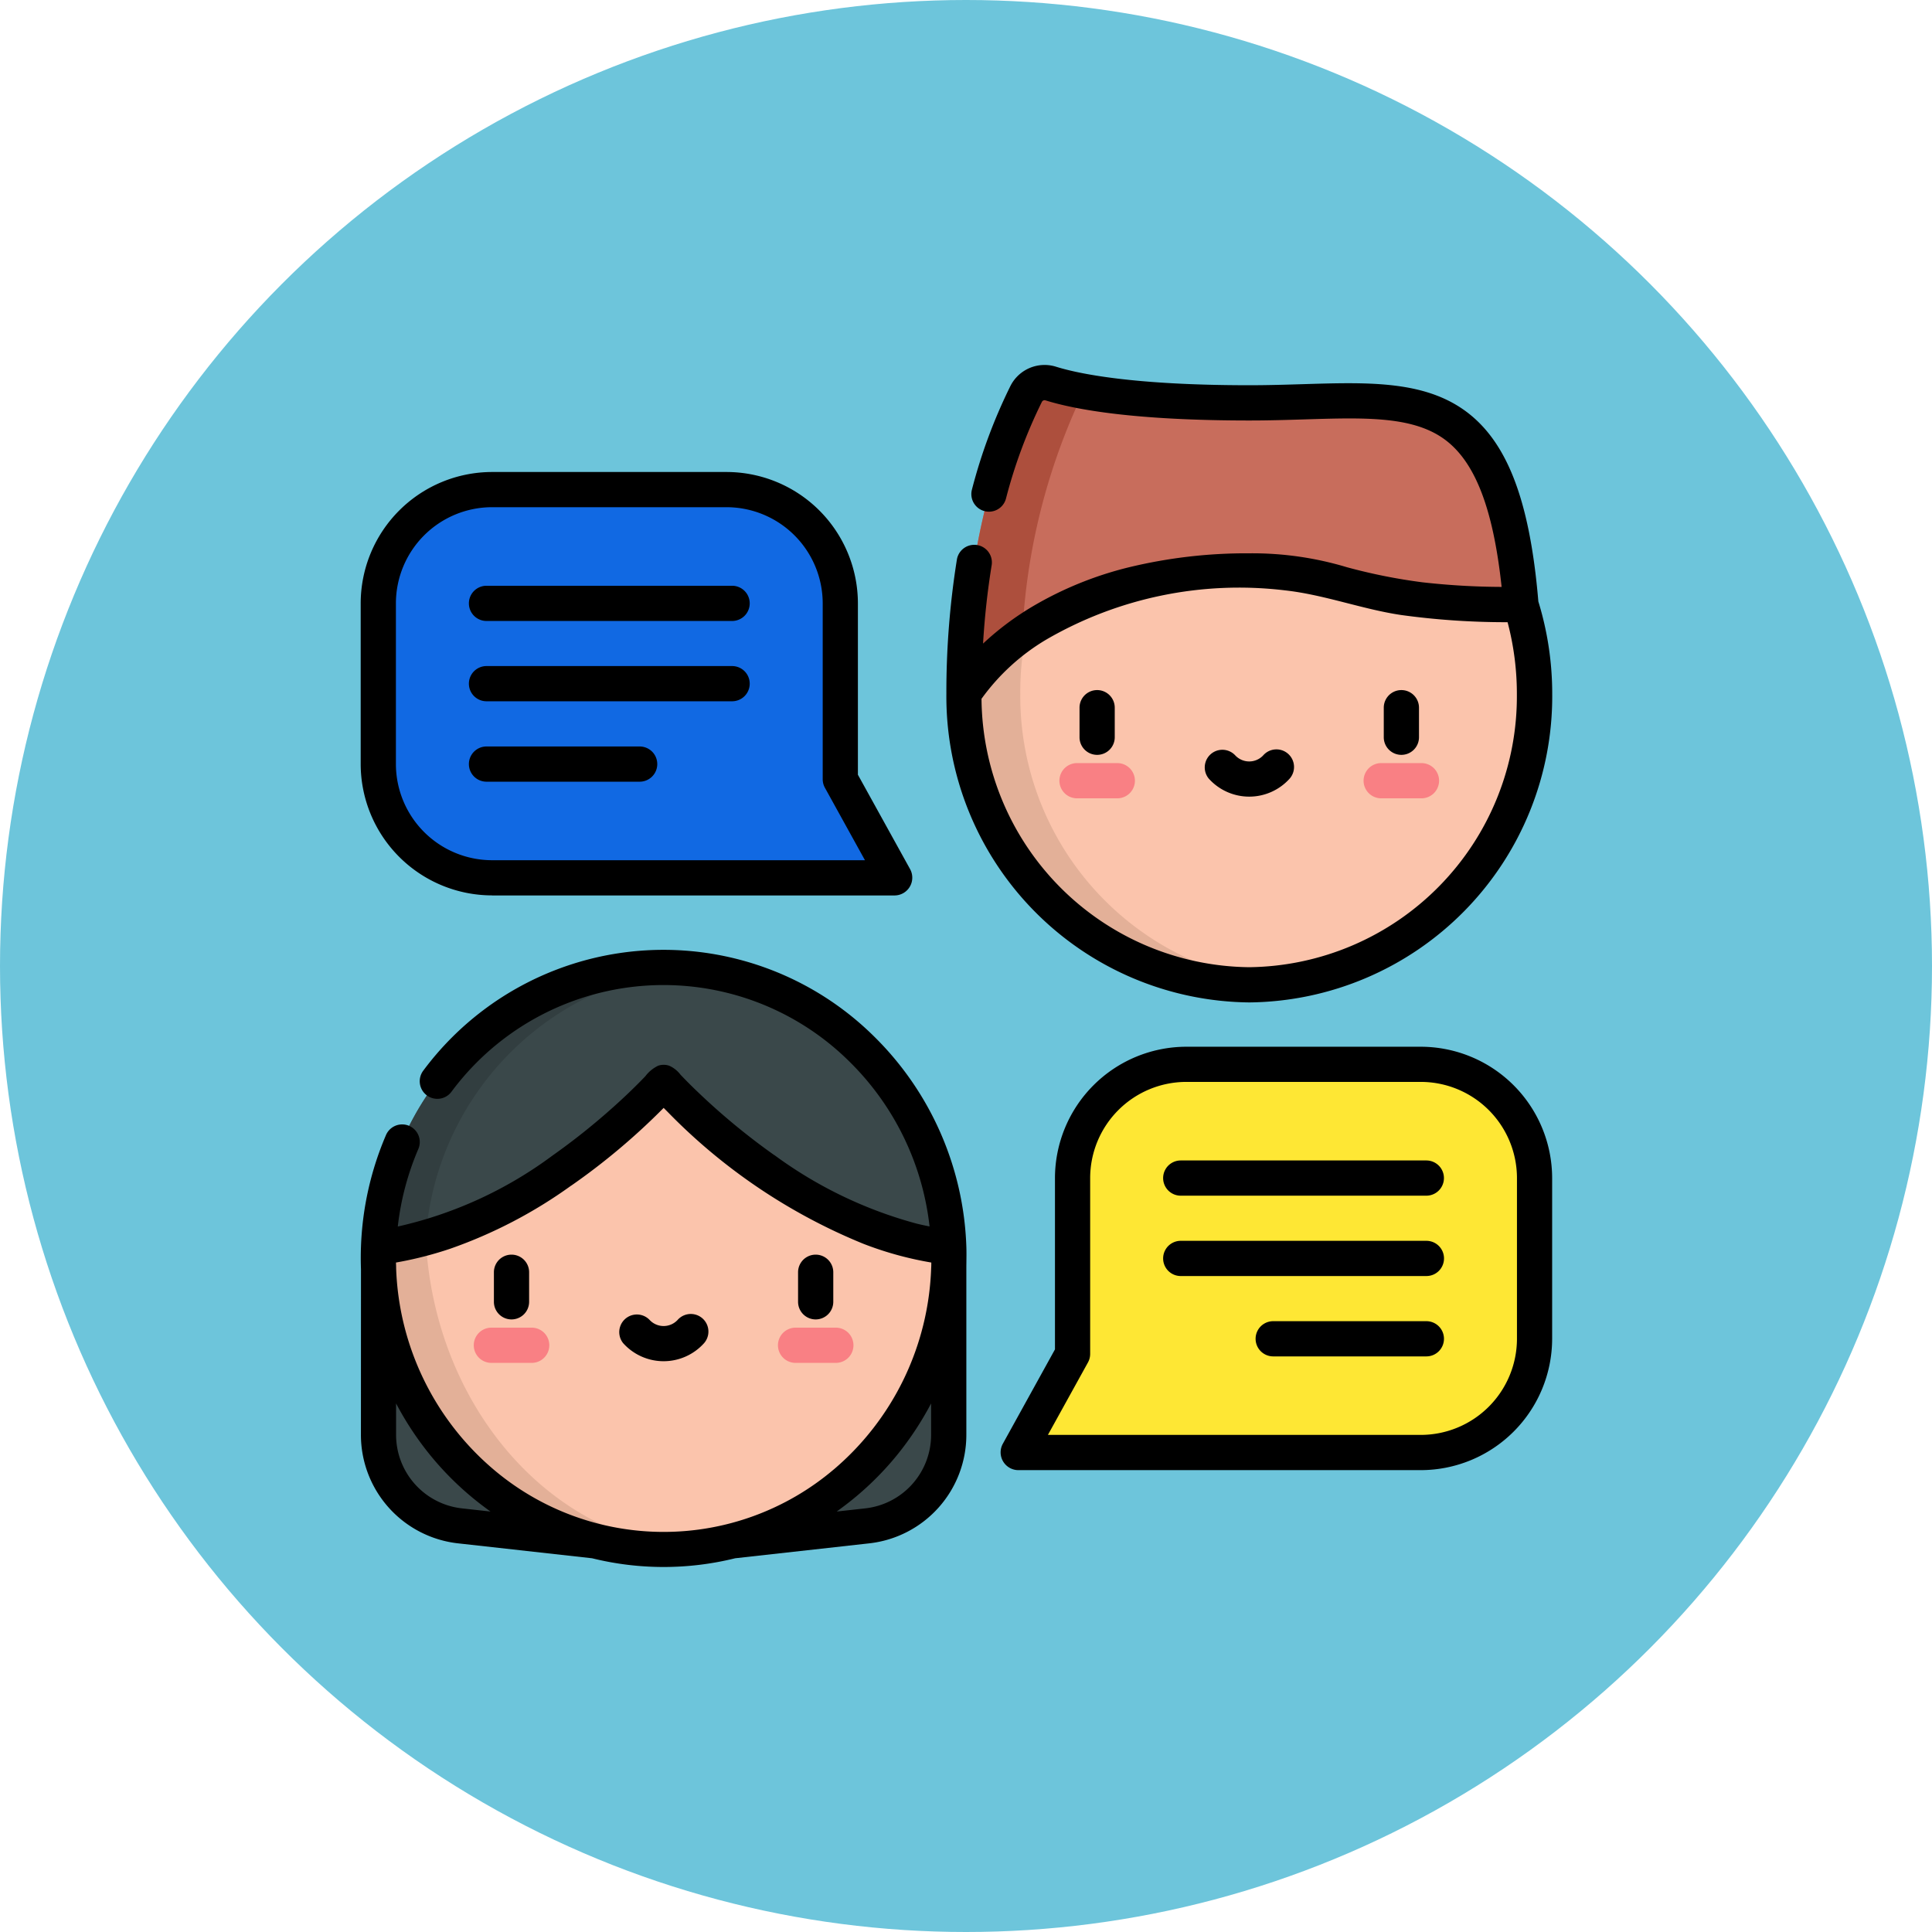 <svg xmlns="http://www.w3.org/2000/svg" width="101" height="101" viewBox="0 0 101 101">
  <g id="Grupo_157896" data-name="Grupo 157896" transform="translate(-750 -11473.754)">
    <circle id="Elipse_4926" data-name="Elipse 4926" cx="50.5" cy="50.5" r="50.5" transform="translate(750 11473.754)" fill="#6dc5db"/>
    <g id="chat" transform="translate(768.856 11492.836)">
      <path id="Trazado_129303" data-name="Trazado 129303" d="M271.877,36.137c-8.239,0-14.916,4.355-14.916,12.756a14.918,14.918,0,1,0,29.831,0C286.791,40.492,280.114,36.137,271.877,36.137Zm0,0" transform="translate(-225.425 -31.702)" fill="#fbc4ac"/>
      <path id="Trazado_129304" data-name="Trazado 129304" d="M259.91,31.347A15.1,15.1,0,0,1,273.353,16.21q-.726-.073-1.472-.074a15.213,15.213,0,0,0,0,30.421q.745,0,1.472-.074A15.1,15.1,0,0,1,259.91,31.347Zm0,0" transform="translate(-225.428 -14.156)" fill="#e3b098"/>
      <path id="Trazado_129305" data-name="Trazado 129305" d="M430.225,171.415h-2.106a.92.92,0,1,1,0-1.841h2.106a.92.92,0,1,1,0,1.841Zm0,0" transform="translate(-374.77 -148.763)" fill="#f98084"/>
      <path id="Trazado_129306" data-name="Trazado 129306" d="M300.659,171.415h-2.106a.92.92,0,0,1,0-1.841h2.106a.92.92,0,0,1,0,1.841Zm0,0" transform="translate(-261.105 -148.763)" fill="#f98084"/>
      <path id="Trazado_129307" data-name="Trazado 129307" d="M286.078,19.114c-1.024-12.47-6.052-10.55-14.2-10.55-6.16,0-9.119-.617-10.379-1.01a1.08,1.08,0,0,0-1.286.54c-1.006,1.974-3.251,7.316-3.251,15.68,0,0,3.567-6.424,14.916-6.424,5.279,0,4.838,1.763,14.2,1.763Zm0,0" transform="translate(-225.425 -6.584)" fill="#c86d5c"/>
      <path id="Trazado_129308" data-name="Trazado 129308" d="M263.157,8.094a1.094,1.094,0,0,1,.079-.129,14.894,14.894,0,0,1-1.738-.411,1.08,1.08,0,0,0-1.286.54c-1.006,1.974-3.251,7.316-3.251,15.68a10.809,10.809,0,0,1,3.052-3.106,33.084,33.084,0,0,1,3.144-12.575Zm0,0" transform="translate(-225.424 -6.584)" fill="#ad4f3d"/>
      <path id="Trazado_129309" data-name="Trazado 129309" d="M7.59,375.762v9.805a4.794,4.794,0,0,0,4.265,4.765l7.048.784Zm0,0" transform="translate(-6.658 -329.646)" fill="#3a484a"/>
      <path id="Trazado_129310" data-name="Trazado 129310" d="M169.61,375.762v9.805a4.8,4.8,0,0,1-4.265,4.765l-7.048.784Zm0,0" transform="translate(-138.87 -329.646)" fill="#3a484a"/>
      <path id="Trazado_129311" data-name="Trazado 129311" d="M37.32,293.446h0L22.085,281.93,7.513,293.447h0c-.007.2-.011.392-.011.589a15.065,15.065,0,0,0,14.915,15.211,15.065,15.065,0,0,0,14.915-15.211c0-.2,0-.393-.011-.589Zm0,0" transform="translate(-6.58 -247.33)" fill="#fbc4ac"/>
      <path id="Trazado_129312" data-name="Trazado 129312" d="M9.978,371.813a15.5,15.5,0,0,1-2.466.486h0c-.007.2-.011.391-.011.588A15.065,15.065,0,0,0,22.415,388.1c.426,0,.847-.019,1.263-.055-7.407-.677-13.29-7.609-13.7-16.229Zm0,0" transform="translate(-6.579 -326.182)" fill="#e3b098"/>
      <path id="Trazado_129313" data-name="Trazado 129313" d="M51.2,411.9H49.092a.92.92,0,0,1,0-1.841H51.2a.92.92,0,0,1,0,1.841Zm0,0" transform="translate(-42.26 -359.734)" fill="#f98084"/>
      <path id="Trazado_129314" data-name="Trazado 129314" d="M180.765,411.9h-2.106a.92.92,0,1,1,0-1.841h2.106a.92.92,0,1,1,0,1.841Zm0,0" transform="translate(-155.925 -359.734)" fill="#f98084"/>
      <path id="Trazado_129315" data-name="Trazado 129315" d="M7.59,271.246h0c8-.885,14.9-8.617,14.9-8.617s6.9,7.732,14.9,8.617h0a15.051,15.051,0,0,0-14.9-14.621,15.051,15.051,0,0,0-14.9,14.621Zm0,0" transform="translate(-6.658 -225.13)" fill="#3a484a"/>
      <path id="Trazado_129316" data-name="Trazado 129316" d="M23.783,256.682c-.425-.037-.854-.057-1.289-.057a15.051,15.051,0,0,0-14.9,14.621h0a13.926,13.926,0,0,0,2.466-.486,15.24,15.24,0,0,1,13.725-14.08Zm0,0" transform="translate(-6.658 -225.131)" fill="#323e40"/>
      <path id="Trazado_129317" data-name="Trazado 129317" d="M31.652,68.211V59.017a5.947,5.947,0,0,0-5.947-5.947H13.448A5.947,5.947,0,0,0,7.5,59.017v8.4a5.947,5.947,0,0,0,5.947,5.947H34.5Zm0,0" transform="translate(-6.58 -46.557)" fill="#1169e3"/>
      <path id="Trazado_129318" data-name="Trazado 129318" d="M282.868,313.016v-9.194a5.947,5.947,0,0,1,5.947-5.947h12.258a5.947,5.947,0,0,1,5.947,5.947v8.4a5.947,5.947,0,0,1-5.947,5.947H280.019Zm0,0" transform="translate(-245.653 -261.318)" fill="#fee734"/>
      <path id="Trazado_129319" data-name="Trazado 129319" d="M436.7,141.856a.92.92,0,0,0,.92-.92V139.39a.92.92,0,1,0-1.841,0v1.546A.92.92,0,0,0,436.7,141.856Zm0,0" transform="translate(-382.295 -121.476)"/>
      <path id="Trazado_129320" data-name="Trazado 129320" d="M307.127,141.856a.92.92,0,0,0,.92-.92V139.39a.92.92,0,1,0-1.841,0v1.546A.92.92,0,0,0,307.127,141.856Zm0,0" transform="translate(-268.627 -121.476)"/>
      <path id="Trazado_129321" data-name="Trazado 129321" d="M363.777,163.968a.92.92,0,0,0-1.3.087,1,1,0,0,1-1.458,0,.921.921,0,0,0-1.386,1.212,2.843,2.843,0,0,0,4.23,0A.921.921,0,0,0,363.777,163.968Zm0,0" transform="translate(-315.298 -143.646)"/>
      <path id="Trazado_129322" data-name="Trazado 129322" d="M57.67,382.336a.921.921,0,0,0,.92-.92V379.87a.92.92,0,1,0-1.841,0v1.546A.92.92,0,0,0,57.67,382.336Zm0,0" transform="translate(-49.785 -332.442)"/>
      <path id="Trazado_129323" data-name="Trazado 129323" d="M187.236,382.336a.921.921,0,0,0,.92-.92V379.87a.92.92,0,1,0-1.841,0v1.546A.921.921,0,0,0,187.236,382.336Zm0,0" transform="translate(-163.45 -332.442)"/>
      <path id="Trazado_129324" data-name="Trazado 129324" d="M111.559,404.539a.921.921,0,0,0-1.386,1.211,2.842,2.842,0,0,0,4.23,0,.92.92,0,1,0-1.386-1.211,1,1,0,0,1-1.458,0Zm0,0" transform="translate(-96.452 -354.615)"/>
      <path id="Trazado_129325" data-name="Trazado 129325" d="M6.868,67.711H27.921a.93.93,0,0,0,.806-1.366L25.993,61.4V52.441a6.875,6.875,0,0,0-6.867-6.867H6.868A6.875,6.875,0,0,0,0,52.441v8.4a6.876,6.876,0,0,0,6.867,6.867ZM1.841,52.441a5.032,5.032,0,0,1,5.027-5.027H19.126a5.032,5.032,0,0,1,5.027,5.027v9.194a.916.916,0,0,0,.115.445l2.094,3.789H6.868a5.033,5.033,0,0,1-5.027-5.027Zm0,0" transform="translate(0 -39.981)"/>
      <path id="Trazado_129326" data-name="Trazado 129326" d="M47.01,95.872H59.85a.92.92,0,1,0,0-1.841H47.01a.92.92,0,1,0,0,1.841Zm0,0" transform="translate(-40.433 -82.491)"/>
      <path id="Trazado_129327" data-name="Trazado 129327" d="M47.01,130.1H59.85a.92.92,0,0,0,0-1.841H47.01a.92.92,0,0,0,0,1.841Zm0,0" transform="translate(-40.433 -112.521)"/>
      <path id="Trazado_129328" data-name="Trazado 129328" d="M47.01,164.333h8.007a.92.92,0,0,0,0-1.841H47.01a.92.92,0,0,0,0,1.841Zm0,0" transform="translate(-40.433 -142.55)"/>
      <path id="Trazado_129329" data-name="Trazado 129329" d="M273.464,312.512h21.053a6.875,6.875,0,0,0,6.867-6.867v-8.4a6.875,6.875,0,0,0-6.867-6.867H282.26a6.876,6.876,0,0,0-6.867,6.867V306.2l-2.733,4.947a.93.93,0,0,0,.805,1.365Zm3.654-5.63a.922.922,0,0,0,.115-.445v-9.194a5.032,5.032,0,0,1,5.027-5.027h12.258a5.032,5.032,0,0,1,5.027,5.027v8.4a5.033,5.033,0,0,1-5.027,5.027H275.024Zm0,0" transform="translate(-239.098 -254.739)"/>
      <path id="Trazado_129330" data-name="Trazado 129330" d="M342.736,340.677h12.839a.92.92,0,1,0,0-1.841H342.736a.92.92,0,1,0,0,1.841Zm0,0" transform="translate(-299.866 -297.252)"/>
      <path id="Trazado_129331" data-name="Trazado 129331" d="M356.5,373.983a.92.92,0,0,0-.92-.92H342.737a.92.92,0,1,0,0,1.841h12.839A.92.92,0,0,0,356.5,373.983Zm0,0" transform="translate(-299.867 -327.278)"/>
      <path id="Trazado_129332" data-name="Trazado 129332" d="M391.04,408.213a.92.92,0,0,0-.92-.92h-8.007a.92.92,0,0,0,0,1.841h8.007A.92.92,0,0,0,391.04,408.213Zm0,0" transform="translate(-334.409 -357.307)"/>
      <path id="Trazado_129333" data-name="Trazado 129333" d="M265.3,33.322a16,16,0,0,0,15.835-16.131,16.4,16.4,0,0,0-.725-4.829c-.454-5.39-1.678-8.5-3.966-10.066C274.281.816,271.44.9,268.149,1c-.914.028-1.858.057-2.853.057-6.092,0-8.946-.607-10.1-.968a2,2,0,0,0-2.381,1A27.941,27.941,0,0,0,250.8,6.509a.92.92,0,0,0,1.778.477,26.1,26.1,0,0,1,1.878-5.058.158.158,0,0,1,.192-.079c1.537.479,4.634,1.051,10.653,1.051,1.023,0,1.982-.029,2.909-.058,3.09-.095,5.531-.169,7.194.971s2.638,3.618,3.086,7.787a38.107,38.107,0,0,1-4.15-.242,29.367,29.367,0,0,1-3.941-.788,17.136,17.136,0,0,0-5.1-.726,26.129,26.129,0,0,0-6.309.734,18.6,18.6,0,0,0-5.039,2.055,14.982,14.982,0,0,0-2.538,1.9l-.032.029a40.422,40.422,0,0,1,.449-4.092.92.92,0,0,0-1.817-.3,43.818,43.818,0,0,0-.55,7.01A16,16,0,0,0,265.3,33.322Zm0-1.841A14.155,14.155,0,0,1,251.3,17.452c0-.009.02-.03.025-.037a11.214,11.214,0,0,1,3.355-3.058,20.07,20.07,0,0,1,12.487-2.576c2.063.228,4.032.987,6.086,1.29a40.066,40.066,0,0,0,5.391.374l.157,0a14.593,14.593,0,0,1,.486,3.744A14.161,14.161,0,0,1,265.3,31.481Zm0,0" transform="translate(-218.845 0)"/>
      <path id="Trazado_129334" data-name="Trazado 129334" d="M.016,274.472a5.709,5.709,0,0,0,5.084,5.68l7,.779a15.576,15.576,0,0,0,7.482,0l7-.779a5.709,5.709,0,0,0,5.084-5.68v-8.65c0-.4.014-.792,0-1.19a16.179,16.179,0,0,0-4.823-10.98,15.646,15.646,0,0,0-23.567,1.787.92.92,0,1,0,1.47,1.108,13.805,13.805,0,0,1,20.806-1.583,14.323,14.323,0,0,1,4.191,8.62q-.339-.065-.674-.147a22.348,22.348,0,0,1-7.436-3.581l-.007,0a35.116,35.116,0,0,1-4.033-3.333c-.3-.286-.59-.577-.874-.876a1.476,1.476,0,0,0-.59-.466.9.9,0,0,0-.573,0,1.839,1.839,0,0,0-.673.553c-.563.588-1.154,1.15-1.763,1.69a35.005,35.005,0,0,1-3.089,2.455,21.412,21.412,0,0,1-8.088,3.71,14.383,14.383,0,0,1,1.075-4.055.92.92,0,1,0-1.692-.726,16.265,16.265,0,0,0-1.307,5.829c-.015.4-.014.793,0,1.189Zm6.776,4.016L5.3,278.323a3.87,3.87,0,0,1-3.446-3.851v-1.635a16.291,16.291,0,0,0,1.734,2.641,15.99,15.99,0,0,0,2.98,2.848c.046.034.192.142.221.162Zm23.032-4.016a3.87,3.87,0,0,1-3.446,3.851l-1.489.165.223-.164a15.976,15.976,0,0,0,2.977-2.845,16.28,16.28,0,0,0,1.734-2.641Zm-13.79-16.893a30.167,30.167,0,0,0,10.253,6.914,18.2,18.2,0,0,0,3.547.978c0,.1,0,.2-.008.3a.065.065,0,0,1,0,.01,14.438,14.438,0,0,1-5.082,10.5l-.014.011a13.742,13.742,0,0,1-17.791-.012,14.439,14.439,0,0,1-5.082-10.5.053.053,0,0,1,0-.009c0-.1-.006-.2-.008-.3.084-.014.168-.031.253-.046a19.342,19.342,0,0,0,2.58-.675,24.773,24.773,0,0,0,6.325-3.3l.005,0a34.673,34.673,0,0,0,4.83-4.063l.193.193Zm0,0" transform="translate(-0.004 -218.551)"/>
    </g>
  </g>
</svg>
